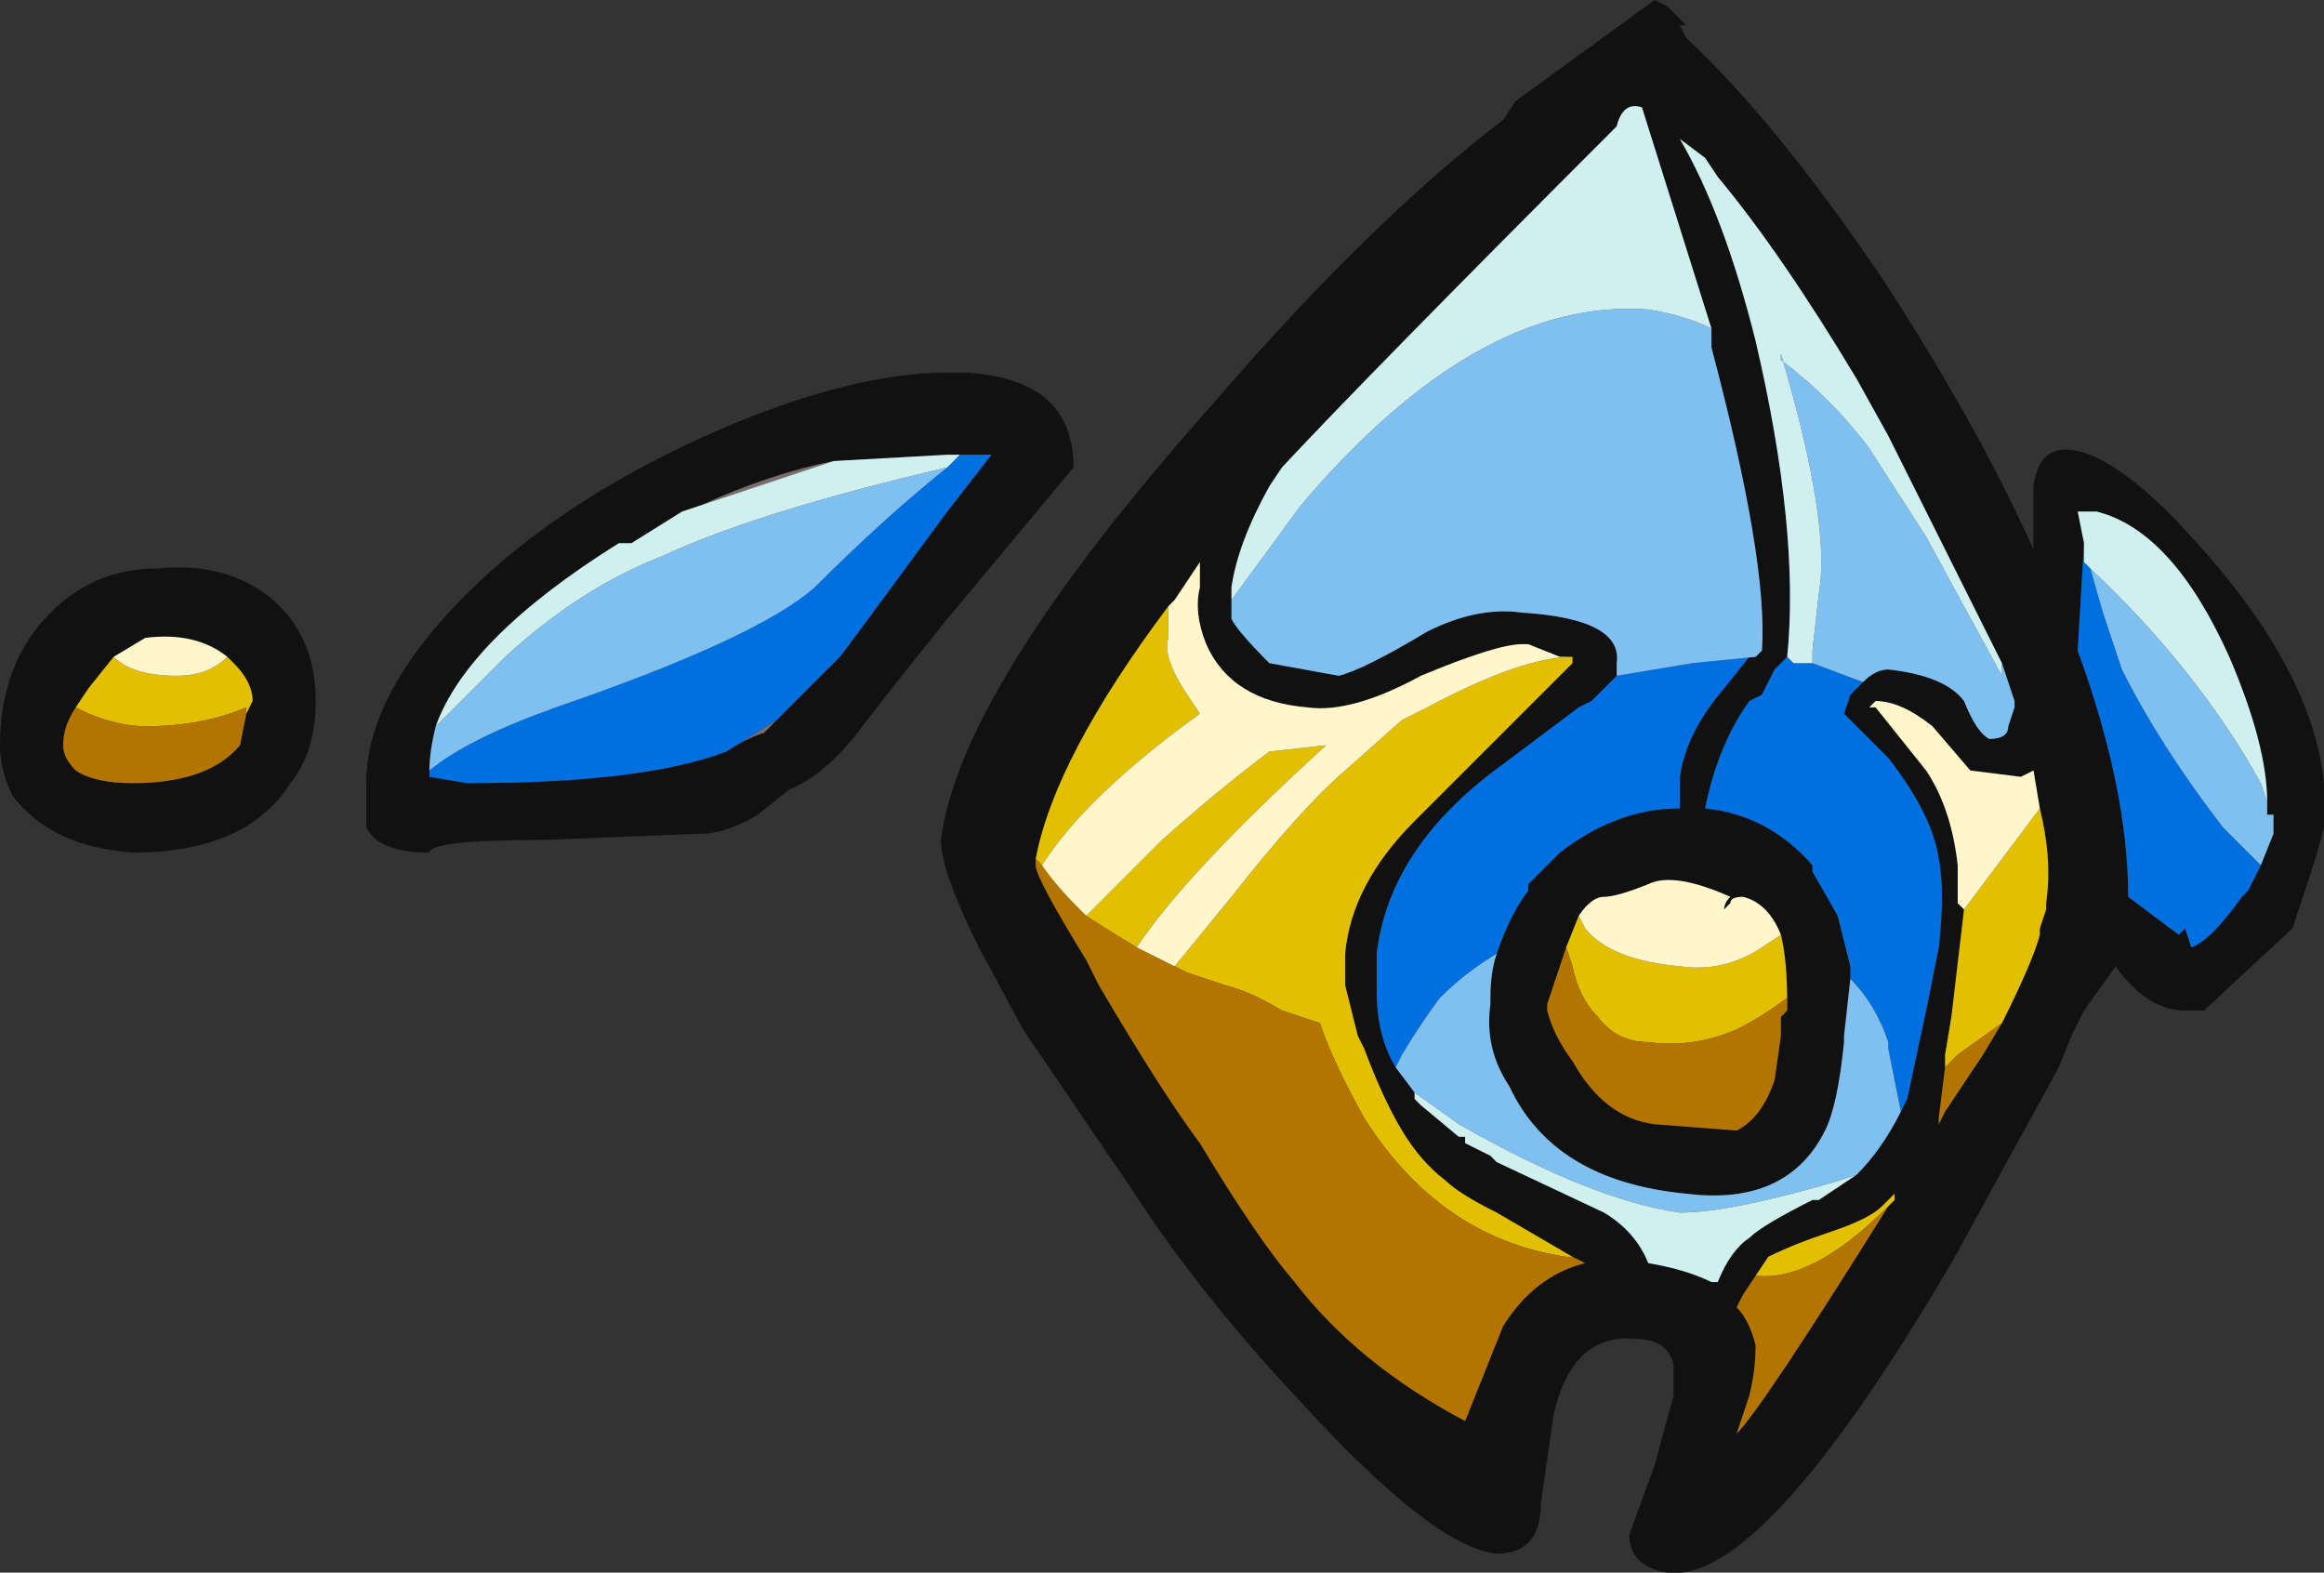 <?xml version="1.0" encoding="UTF-8" standalone="no"?>
<svg xmlns:ffdec="https://www.free-decompiler.com/flash" xmlns:xlink="http://www.w3.org/1999/xlink" ffdec:objectType="frame" height="87.15px" width="128.8px" xmlns="http://www.w3.org/2000/svg">
  <rect width="100%" height="100%" fill="#333333" stroke="none"/>
  <g transform="matrix(1.0, 0.0, 0.0, 1.0, 42.0, 99.75)">
    <use ffdec:characterId="1200" height="12.45" transform="matrix(7.0, 0.0, 0.0, 7.0, -42.0, -99.75)" width="18.4" xlink:href="#shape0"/>
  </g>
  <defs>
    <g id="shape0" transform="matrix(1.0, 0.0, 0.0, 1.0, 6.0, 14.25)">
      <path d="M7.2 -14.2 L7.35 -14.05 7.3 -14.05 7.35 -13.95 Q8.05 -13.3 8.9 -12.05 9.65 -10.9 10.1 -9.9 L10.1 -10.4 Q10.15 -10.8 10.55 -10.65 10.9 -10.5 11.35 -10.0 12.5 -8.75 12.4 -7.7 12.35 -7.5 12.25 -7.2 L12.15 -6.9 11.45 -6.25 11.3 -6.25 Q11.0 -6.25 10.75 -6.6 L10.5 -6.25 10.4 -6.05 10.3 -5.8 9.45 -4.25 Q7.95 -1.7 7.2 -1.8 6.9 -1.85 6.9 -2.1 L7.1 -2.65 7.25 -3.2 7.25 -3.45 Q7.2 -3.65 6.95 -3.65 6.45 -3.7 6.3 -3.05 L6.2 -2.35 Q6.2 -1.95 5.85 -1.95 5.35 -2.0 4.3 -3.15 3.5 -4.0 2.95 -4.85 L2.1 -6.1 1.75 -6.75 Q1.45 -7.35 1.45 -7.6 1.6 -8.8 3.6 -11.05 4.85 -12.5 5.9 -13.3 L6.0 -13.45 7.1 -14.25 7.2 -14.2 M9.85 -9.0 L8.95 -10.8 8.7 -11.25 Q8.1 -12.25 7.6 -12.85 L7.5 -13.0 7.3 -13.15 Q7.65 -12.55 7.9 -11.55 8.25 -10.05 8.15 -9.05 L8.05 -8.95 7.95 -8.75 7.85 -8.7 Q7.6 -8.35 7.5 -7.85 8.0 -7.8 8.35 -7.4 L8.35 -7.35 8.55 -7.0 8.65 -6.6 8.65 -6.5 8.6 -6.05 8.6 -6.0 Q8.55 -5.5 8.45 -5.3 8.15 -4.7 7.35 -4.8 6.3 -4.9 5.95 -5.65 5.75 -5.95 5.8 -6.3 L5.8 -6.35 Q5.8 -6.55 5.85 -6.7 5.95 -7.0 6.1 -7.2 L6.1 -7.25 6.35 -7.5 Q6.8 -7.85 7.3 -7.85 7.3 -7.95 7.3 -8.1 7.35 -8.45 7.65 -8.8 L7.85 -9.05 7.9 -9.05 7.95 -9.1 Q8.0 -9.8 7.55 -11.5 L7.55 -11.65 7.0 -13.4 Q6.85 -13.45 6.8 -13.25 4.85 -11.3 4.15 -10.55 L4.05 -10.4 Q3.8 -9.95 3.75 -9.6 L3.75 -9.5 3.75 -9.35 Q3.8 -9.25 4.05 -9.0 L4.6 -8.9 Q4.8 -8.95 5.3 -9.25 5.7 -9.45 6.05 -9.4 6.85 -9.35 6.8 -9.0 L6.8 -8.9 6.6 -8.7 6.5 -8.65 5.9 -8.2 Q5.0 -7.55 4.9 -6.7 L4.9 -6.4 Q4.9 -6.05 5.05 -5.8 L5.2 -5.6 5.2 -5.55 5.25 -5.5 5.55 -5.25 5.6 -5.25 5.6 -5.2 5.8 -5.1 5.85 -5.05 6.7 -4.65 Q6.95 -4.5 7.05 -4.25 7.35 -4.2 7.55 -4.1 L7.6 -4.1 Q7.7 -4.35 7.85 -4.45 7.95 -4.55 8.35 -4.75 L8.4 -4.75 8.7 -4.95 Q8.9 -5.15 9.05 -5.45 L9.1 -5.55 9.25 -6.25 9.35 -6.75 Q9.4 -7.2 9.35 -7.45 9.3 -7.8 8.95 -8.25 L8.6 -8.6 8.65 -8.75 8.75 -8.85 Q8.85 -8.95 8.95 -8.95 9.4 -8.9 9.55 -8.7 9.65 -8.45 9.75 -8.4 9.9 -8.4 9.9 -8.5 L9.95 -8.65 9.95 -8.7 9.85 -9.0 M4.75 -6.05 L4.65 -6.45 4.65 -6.7 Q4.7 -7.25 5.2 -7.75 L6.45 -9.0 6.45 -9.05 6.35 -9.05 6.1 -9.15 6.05 -9.15 Q5.85 -9.15 5.25 -8.9 4.7 -8.6 4.35 -8.65 3.75 -8.7 3.55 -9.15 3.45 -9.4 3.5 -9.6 L3.5 -9.8 3.3 -9.5 3.25 -9.45 Q2.35 -8.25 2.2 -7.45 L2.2 -7.4 Q2.2 -7.3 2.6 -6.65 L2.7 -6.45 Q3.2 -5.6 3.5 -5.2 3.95 -4.45 4.25 -4.1 4.75 -3.45 5.6 -3.0 L5.9 -3.75 Q6.15 -4.15 6.55 -4.25 L6.45 -4.3 5.85 -4.65 Q5.55 -4.8 5.45 -4.9 5.25 -5.05 5.1 -5.3 4.95 -5.55 4.8 -5.95 L4.75 -6.05 M8.1 -6.85 Q8.0 -7.1 7.8 -7.15 7.7 -7.15 7.7 -7.1 L7.65 -7.05 Q7.65 -7.1 7.7 -7.15 7.25 -7.35 7.05 -7.25 6.8 -7.15 6.7 -7.15 6.6 -7.15 6.5 -7.0 L6.4 -6.75 6.25 -6.3 6.25 -6.25 Q6.3 -6.05 6.45 -5.85 6.7 -5.4 7.1 -5.35 L7.75 -5.3 Q7.95 -5.4 8.05 -5.7 L8.1 -6.05 8.1 -6.2 8.15 -6.25 8.15 -6.3 Q8.15 -6.65 8.1 -6.85 M10.5 -9.95 L10.45 -9.1 Q10.85 -8.0 10.85 -7.15 L11.25 -6.85 11.3 -6.9 11.35 -6.75 Q11.5 -6.8 11.75 -7.15 L11.8 -7.2 11.9 -7.4 12.0 -7.65 12.0 -7.8 11.95 -7.8 11.95 -7.9 Q11.95 -8.35 11.65 -9.05 11.2 -10.05 10.6 -10.2 L10.45 -10.2 10.5 -9.95 M10.15 -7.85 L10.1 -8.15 10.0 -8.1 9.6 -8.15 9.3 -8.5 Q9.05 -8.7 8.85 -8.7 L8.8 -8.65 8.85 -8.65 9.25 -8.15 Q9.45 -7.85 9.5 -7.4 L9.5 -7.1 9.55 -7.05 9.55 -7.05 9.45 -6.2 9.4 -5.9 9.4 -5.8 9.35 -5.4 9.35 -5.35 9.4 -5.45 9.7 -5.9 9.85 -6.15 Q10.1 -6.65 10.15 -6.85 L10.15 -6.9 10.2 -7.05 10.2 -7.1 Q10.25 -7.45 10.15 -7.85 M0.15 -8.55 L0.65 -9.05 0.8 -9.25 1.5 -10.2 1.85 -10.65 1.6 -10.65 1.5 -10.65 0.6 -10.6 Q0.1 -10.5 -0.45 -10.25 L-0.6 -10.2 -1.0 -9.95 -1.1 -9.95 Q-2.3 -9.2 -2.55 -8.5 -2.6 -8.3 -2.6 -8.15 L-2.6 -8.1 -2.3 -8.05 Q-0.9 -8.05 -0.25 -8.3 -0.1 -8.4 0.05 -8.45 L0.15 -8.55 M1.65 -11.3 Q2.5 -11.25 2.5 -10.55 L1.5 -9.35 1.1 -8.85 0.75 -8.4 Q0.5 -8.1 0.25 -8.0 L0.0 -7.8 Q-0.25 -7.65 -0.45 -7.65 L-1.7 -7.6 Q-2.6 -7.6 -2.6 -7.5 -3.0 -7.5 -3.1 -7.7 L-3.1 -8.05 Q-3.1 -8.8 -2.2 -9.65 -1.45 -10.35 -0.3 -10.85 0.75 -11.3 1.5 -11.3 L1.65 -11.3 M8.95 -4.7 L9.0 -4.75 9.0 -4.8 8.9 -4.7 Q8.8 -4.6 8.5 -4.5 8.2 -4.4 8.0 -4.3 L7.9 -4.15 7.8 -4.0 7.75 -3.9 Q7.85 -3.8 7.9 -3.6 7.9 -3.4 7.85 -3.2 L7.75 -2.9 Q7.95 -3.1 8.95 -4.7 M-4.05 -8.6 L-4.0 -8.7 Q-4.0 -8.85 -4.15 -9.0 L-4.2 -9.05 Q-4.45 -9.25 -4.85 -9.2 L-5.1 -9.05 -5.3 -8.8 -5.4 -8.65 Q-5.5 -8.5 -5.5 -8.35 -5.5 -8.25 -5.4 -8.15 -5.25 -8.05 -4.95 -8.05 -4.35 -8.05 -4.1 -8.35 L-4.05 -8.6 M-4.75 -9.75 Q-4.25 -9.8 -3.9 -9.55 -3.5 -9.25 -3.5 -8.7 -3.5 -8.3 -3.7 -8.05 -4.05 -7.5 -4.95 -7.5 -5.6 -7.55 -5.9 -7.95 -6.0 -8.15 -6.0 -8.35 -6.0 -9.0 -5.6 -9.4 -5.25 -9.75 -4.75 -9.75" fill="#111111" fill-rule="evenodd" stroke="none"/>
      <path d="M6.45 -9.05 L6.45 -9.0 5.2 -7.75 Q4.7 -7.25 4.65 -6.7 L4.65 -6.45 4.75 -6.05 4.8 -5.95 Q4.95 -5.55 5.1 -5.3 5.25 -5.05 5.45 -4.9 5.55 -4.8 5.85 -4.65 L6.45 -4.3 6.4 -4.3 Q5.4 -4.45 4.8 -5.4 4.55 -5.85 4.45 -6.15 L4.15 -6.25 Q3.9 -6.4 3.7 -6.45 L3.4 -6.55 3.3 -6.6 3.75 -7.15 Q4.3 -7.85 4.65 -8.15 L5.1 -8.55 5.3 -8.65 Q6.05 -9.05 6.45 -9.05 M4.75 -6.05 L4.75 -6.05 M3.25 -9.45 L3.25 -9.2 Q3.2 -9.05 3.4 -8.75 L3.5 -8.6 Q2.6 -7.95 2.25 -7.4 L2.2 -7.45 Q2.35 -8.25 3.25 -9.45 M2.6 -7.0 L3.2 -7.6 Q3.65 -8.0 4.05 -8.3 L4.5 -8.35 Q3.4 -7.35 3.0 -6.75 2.75 -6.9 2.6 -7.0 M6.5 -7.0 L6.55 -6.9 Q6.75 -6.65 7.3 -6.6 7.65 -6.55 7.95 -6.75 L8.1 -6.85 Q8.15 -6.65 8.15 -6.3 L8.15 -6.35 Q7.95 -6.2 7.75 -6.1 7.4 -5.95 7.05 -6.0 6.8 -6.0 6.65 -6.2 6.5 -6.35 6.45 -6.6 L6.4 -6.75 6.5 -7.0 M10.15 -7.85 Q10.25 -7.45 10.2 -7.1 L10.2 -7.05 10.15 -6.9 10.15 -6.85 Q10.1 -6.65 9.85 -6.15 L9.5 -5.9 9.4 -5.8 9.4 -5.9 9.45 -6.2 9.55 -7.05 10.15 -7.85 M8.95 -4.7 Q8.35 -4.1 7.9 -4.15 L8.0 -4.3 Q8.2 -4.4 8.5 -4.5 8.8 -4.6 8.9 -4.7 L9.0 -4.8 9.0 -4.75 8.95 -4.7 M-4.2 -9.05 L-4.15 -9.0 Q-4.0 -8.85 -4.0 -8.7 L-4.05 -8.6 -4.05 -8.65 Q-4.4 -8.5 -4.85 -8.5 -5.05 -8.5 -5.3 -8.6 L-5.4 -8.65 -5.3 -8.8 -5.1 -9.05 Q-4.95 -8.9 -4.6 -8.9 -4.35 -8.9 -4.2 -9.05" fill="#e2bf00" fill-rule="evenodd" stroke="none"/>
      <path d="M3.3 -6.6 L3.4 -6.55 3.7 -6.45 Q3.9 -6.4 4.15 -6.25 L4.45 -6.15 Q4.55 -5.85 4.8 -5.4 5.4 -4.45 6.4 -4.3 L6.45 -4.3 6.55 -4.25 Q6.15 -4.15 5.9 -3.75 L5.6 -3.0 Q4.75 -3.45 4.25 -4.1 3.95 -4.45 3.5 -5.2 3.2 -5.6 2.7 -6.45 L2.6 -6.65 Q2.2 -7.3 2.2 -7.4 L2.2 -7.45 2.25 -7.4 Q2.35 -7.25 2.55 -7.05 L2.6 -7.0 Q2.75 -6.9 3.0 -6.75 L3.3 -6.6 M4.75 -6.05 L4.75 -6.05 M8.15 -6.3 L8.15 -6.25 8.1 -6.2 8.1 -6.05 8.05 -5.7 Q7.95 -5.4 7.75 -5.3 L7.1 -5.35 Q6.7 -5.4 6.45 -5.85 6.3 -6.05 6.25 -6.25 L6.25 -6.3 6.4 -6.75 6.45 -6.6 Q6.5 -6.35 6.65 -6.2 6.8 -6.0 7.05 -6.0 7.4 -5.95 7.75 -6.1 7.95 -6.2 8.15 -6.35 L8.15 -6.3 M9.85 -6.15 L9.7 -5.9 9.4 -5.45 9.35 -5.35 9.35 -5.4 9.4 -5.8 9.5 -5.9 9.85 -6.15 M7.9 -4.15 Q8.35 -4.1 8.95 -4.7 7.95 -3.1 7.75 -2.9 L7.85 -3.2 Q7.9 -3.4 7.9 -3.6 7.85 -3.8 7.75 -3.9 L7.8 -4.0 7.9 -4.15 M-5.4 -8.65 L-5.3 -8.6 Q-5.05 -8.5 -4.85 -8.5 -4.4 -8.5 -4.05 -8.65 L-4.05 -8.6 -4.1 -8.35 Q-4.35 -8.05 -4.95 -8.05 -5.25 -8.05 -5.4 -8.15 -5.5 -8.25 -5.5 -8.35 -5.5 -8.5 -5.4 -8.65" fill="#b37500" fill-rule="evenodd" stroke="none"/>
      <path d="M6.45 -9.05 Q6.05 -9.05 5.3 -8.65 L5.1 -8.55 4.65 -8.15 Q4.3 -7.85 3.75 -7.15 L3.3 -6.6 3.0 -6.75 Q3.4 -7.35 4.5 -8.35 L4.05 -8.3 Q3.65 -8.0 3.2 -7.6 L2.6 -7.0 2.55 -7.05 Q2.35 -7.25 2.25 -7.4 2.6 -7.95 3.5 -8.6 L3.4 -8.75 Q3.2 -9.05 3.25 -9.2 L3.25 -9.45 3.3 -9.5 3.5 -9.8 3.5 -9.6 Q3.45 -9.4 3.55 -9.15 3.75 -8.7 4.35 -8.65 4.7 -8.6 5.25 -8.9 5.85 -9.15 6.05 -9.15 L6.1 -9.15 6.35 -9.05 6.45 -9.05 M6.5 -7.0 Q6.6 -7.15 6.7 -7.15 6.8 -7.15 7.05 -7.25 7.25 -7.35 7.7 -7.15 7.65 -7.1 7.65 -7.05 L7.7 -7.1 Q7.7 -7.15 7.8 -7.15 8.0 -7.1 8.1 -6.85 L7.95 -6.75 Q7.65 -6.55 7.3 -6.6 6.75 -6.65 6.55 -6.9 L6.5 -7.0 M8.8 -8.65 L8.85 -8.7 Q9.05 -8.7 9.3 -8.5 L9.6 -8.15 10.0 -8.1 10.1 -8.15 10.15 -7.85 9.55 -7.05 9.55 -7.05 9.5 -7.1 9.5 -7.4 Q9.45 -7.85 9.25 -8.15 L8.85 -8.65 8.8 -8.65 M-4.2 -9.05 Q-4.35 -8.9 -4.6 -8.9 -4.95 -8.9 -5.1 -9.05 L-4.85 -9.2 Q-4.45 -9.25 -4.2 -9.05" fill="#fff7cb" fill-rule="evenodd" stroke="none"/>
      <path d="M7.6 -4.1 L7.55 -4.1 7.6 -4.1 M-0.25 -8.3 L0.15 -8.55 0.05 -8.45 Q-0.1 -8.4 -0.25 -8.3 M0.6 -10.6 L-0.45 -10.25 Q0.1 -10.5 0.6 -10.6" fill="#7c6c6c" fill-rule="evenodd" stroke="none"/>
      <path d="M8.05 -8.95 L8.15 -9.05 8.2 -9.0 8.35 -9.0 8.75 -8.85 8.65 -8.75 8.6 -8.6 8.95 -8.25 Q9.3 -7.8 9.35 -7.45 9.4 -7.2 9.35 -6.75 L9.25 -6.25 9.1 -5.55 9.05 -5.45 8.95 -5.95 8.95 -6.0 Q8.85 -6.3 8.65 -6.5 L8.65 -6.6 8.55 -7.0 8.35 -7.35 8.35 -7.4 Q8.0 -7.8 7.5 -7.85 7.6 -8.35 7.85 -8.7 L7.95 -8.75 8.05 -8.95 M5.05 -5.8 Q4.9 -6.05 4.9 -6.4 L4.9 -6.7 Q5.0 -7.55 5.9 -8.2 L6.5 -8.65 6.6 -8.7 6.8 -8.9 7.4 -9.0 7.9 -9.05 7.85 -9.05 7.65 -8.8 Q7.35 -8.45 7.3 -8.1 7.3 -7.95 7.3 -7.85 6.8 -7.85 6.35 -7.5 L6.1 -7.25 6.1 -7.2 Q5.95 -7.0 5.85 -6.7 5.6 -6.55 5.4 -6.35 5.25 -6.15 5.1 -5.9 L5.05 -5.8 M11.9 -7.4 L11.8 -7.2 11.75 -7.15 Q11.5 -6.8 11.35 -6.75 L11.3 -6.9 11.25 -6.85 10.85 -7.15 Q10.85 -8.0 10.45 -9.1 L10.5 -9.95 10.5 -9.8 10.55 -9.75 10.65 -9.4 10.8 -8.95 Q11.1 -8.35 11.6 -7.7 L11.9 -7.4 M1.6 -10.65 L1.85 -10.65 1.5 -10.2 0.8 -9.25 0.65 -9.05 0.15 -8.55 -0.25 -8.3 Q-0.9 -8.05 -2.3 -8.05 L-2.6 -8.1 -2.6 -8.15 Q-2.3 -8.4 -1.6 -8.65 0.0 -9.2 0.45 -9.6 1.0 -10.15 1.5 -10.55 L1.6 -10.65" fill="#0070e0" fill-rule="evenodd" stroke="none"/>
      <path d="M8.35 -9.0 L8.35 -9.1 8.4 -9.55 Q8.5 -10.1 8.1 -11.45 L8.1 -11.4 Q8.5 -11.1 8.8 -10.7 L9.25 -10.0 9.85 -8.9 9.85 -9.0 9.95 -8.7 9.95 -8.65 9.9 -8.5 Q9.9 -8.4 9.75 -8.4 9.65 -8.45 9.55 -8.7 9.4 -8.9 8.95 -8.95 8.85 -8.95 8.75 -8.85 L8.35 -9.0 M9.05 -5.45 Q8.9 -5.15 8.7 -4.95 L8.55 -4.9 Q7.7 -4.65 7.3 -4.65 6.6 -4.75 5.55 -5.35 L5.2 -5.6 5.05 -5.8 5.1 -5.9 Q5.25 -6.15 5.4 -6.35 5.6 -6.55 5.85 -6.7 5.8 -6.55 5.8 -6.35 L5.8 -6.3 Q5.75 -5.95 5.95 -5.65 6.3 -4.9 7.35 -4.8 8.15 -4.7 8.45 -5.3 8.55 -5.5 8.6 -6.0 L8.6 -6.05 8.65 -6.5 Q8.85 -6.3 8.95 -6.0 L8.95 -5.95 9.05 -5.45 M6.8 -8.9 L6.8 -9.0 Q6.85 -9.35 6.05 -9.4 5.7 -9.45 5.3 -9.25 4.8 -8.95 4.6 -8.9 L4.05 -9.0 Q3.8 -9.25 3.75 -9.35 L3.75 -9.5 4.3 -10.25 Q5.7 -11.9 7.05 -11.8 7.35 -11.75 7.55 -11.65 L7.55 -11.5 Q8.0 -9.8 7.95 -9.1 L7.9 -9.05 7.4 -9.0 6.8 -8.9 M11.95 -7.9 L11.95 -7.8 12.0 -7.8 12.0 -7.65 11.9 -7.4 11.6 -7.7 Q11.1 -8.35 10.8 -8.95 L10.65 -9.4 10.55 -9.75 Q11.4 -8.95 11.9 -8.05 L11.95 -7.9 M1.5 -10.55 Q1.0 -10.15 0.45 -9.6 0.0 -9.2 -1.6 -8.65 -2.3 -8.4 -2.6 -8.15 -2.6 -8.3 -2.55 -8.5 L-2.0 -9.05 Q-1.4 -9.6 -0.75 -9.85 0.0 -10.2 1.5 -10.55" fill="#80c0f0" fill-rule="evenodd" stroke="none"/>
      <path d="M8.05 -8.95 L8.15 -9.05 Q8.25 -10.05 7.9 -11.55 7.65 -12.55 7.3 -13.15 L7.5 -13.0 7.6 -12.85 Q8.1 -12.25 8.7 -11.25 L8.95 -10.8 9.85 -9.0 9.85 -8.9 9.25 -10.0 8.8 -10.7 Q8.5 -11.1 8.1 -11.4 L8.1 -11.45 Q8.5 -10.1 8.4 -9.55 L8.35 -9.1 8.35 -9.0 8.2 -9.0 8.15 -9.05 8.05 -8.95 M8.7 -4.95 L8.4 -4.75 8.35 -4.75 Q7.95 -4.55 7.85 -4.45 7.7 -4.35 7.6 -4.1 L7.55 -4.1 Q7.35 -4.2 7.05 -4.25 6.95 -4.5 6.7 -4.65 L5.85 -5.05 5.8 -5.1 5.6 -5.2 5.6 -5.25 5.55 -5.25 5.25 -5.5 5.2 -5.55 5.2 -5.6 5.55 -5.35 Q6.6 -4.75 7.3 -4.65 7.7 -4.65 8.55 -4.9 L8.7 -4.95 M3.75 -9.5 L3.75 -9.6 Q3.8 -9.95 4.05 -10.4 L4.15 -10.55 Q4.85 -11.3 6.8 -13.25 6.85 -13.45 7.0 -13.4 L7.55 -11.65 Q7.35 -11.75 7.05 -11.8 5.7 -11.9 4.3 -10.25 L3.75 -9.5 M10.5 -9.95 L10.45 -10.2 10.6 -10.2 Q11.2 -10.05 11.65 -9.05 11.95 -8.35 11.95 -7.9 L11.9 -8.05 Q11.4 -8.95 10.55 -9.75 L10.5 -9.8 10.5 -9.95 M1.6 -10.65 L1.5 -10.55 Q0.0 -10.2 -0.75 -9.85 -1.4 -9.6 -2.0 -9.05 L-2.55 -8.5 Q-2.3 -9.2 -1.1 -9.95 L-1.0 -9.95 -0.6 -10.2 -0.45 -10.25 0.6 -10.6 1.5 -10.65 1.6 -10.65" fill="#d0f0f0" fill-rule="evenodd" stroke="none"/>
    </g>
  </defs>
</svg>
